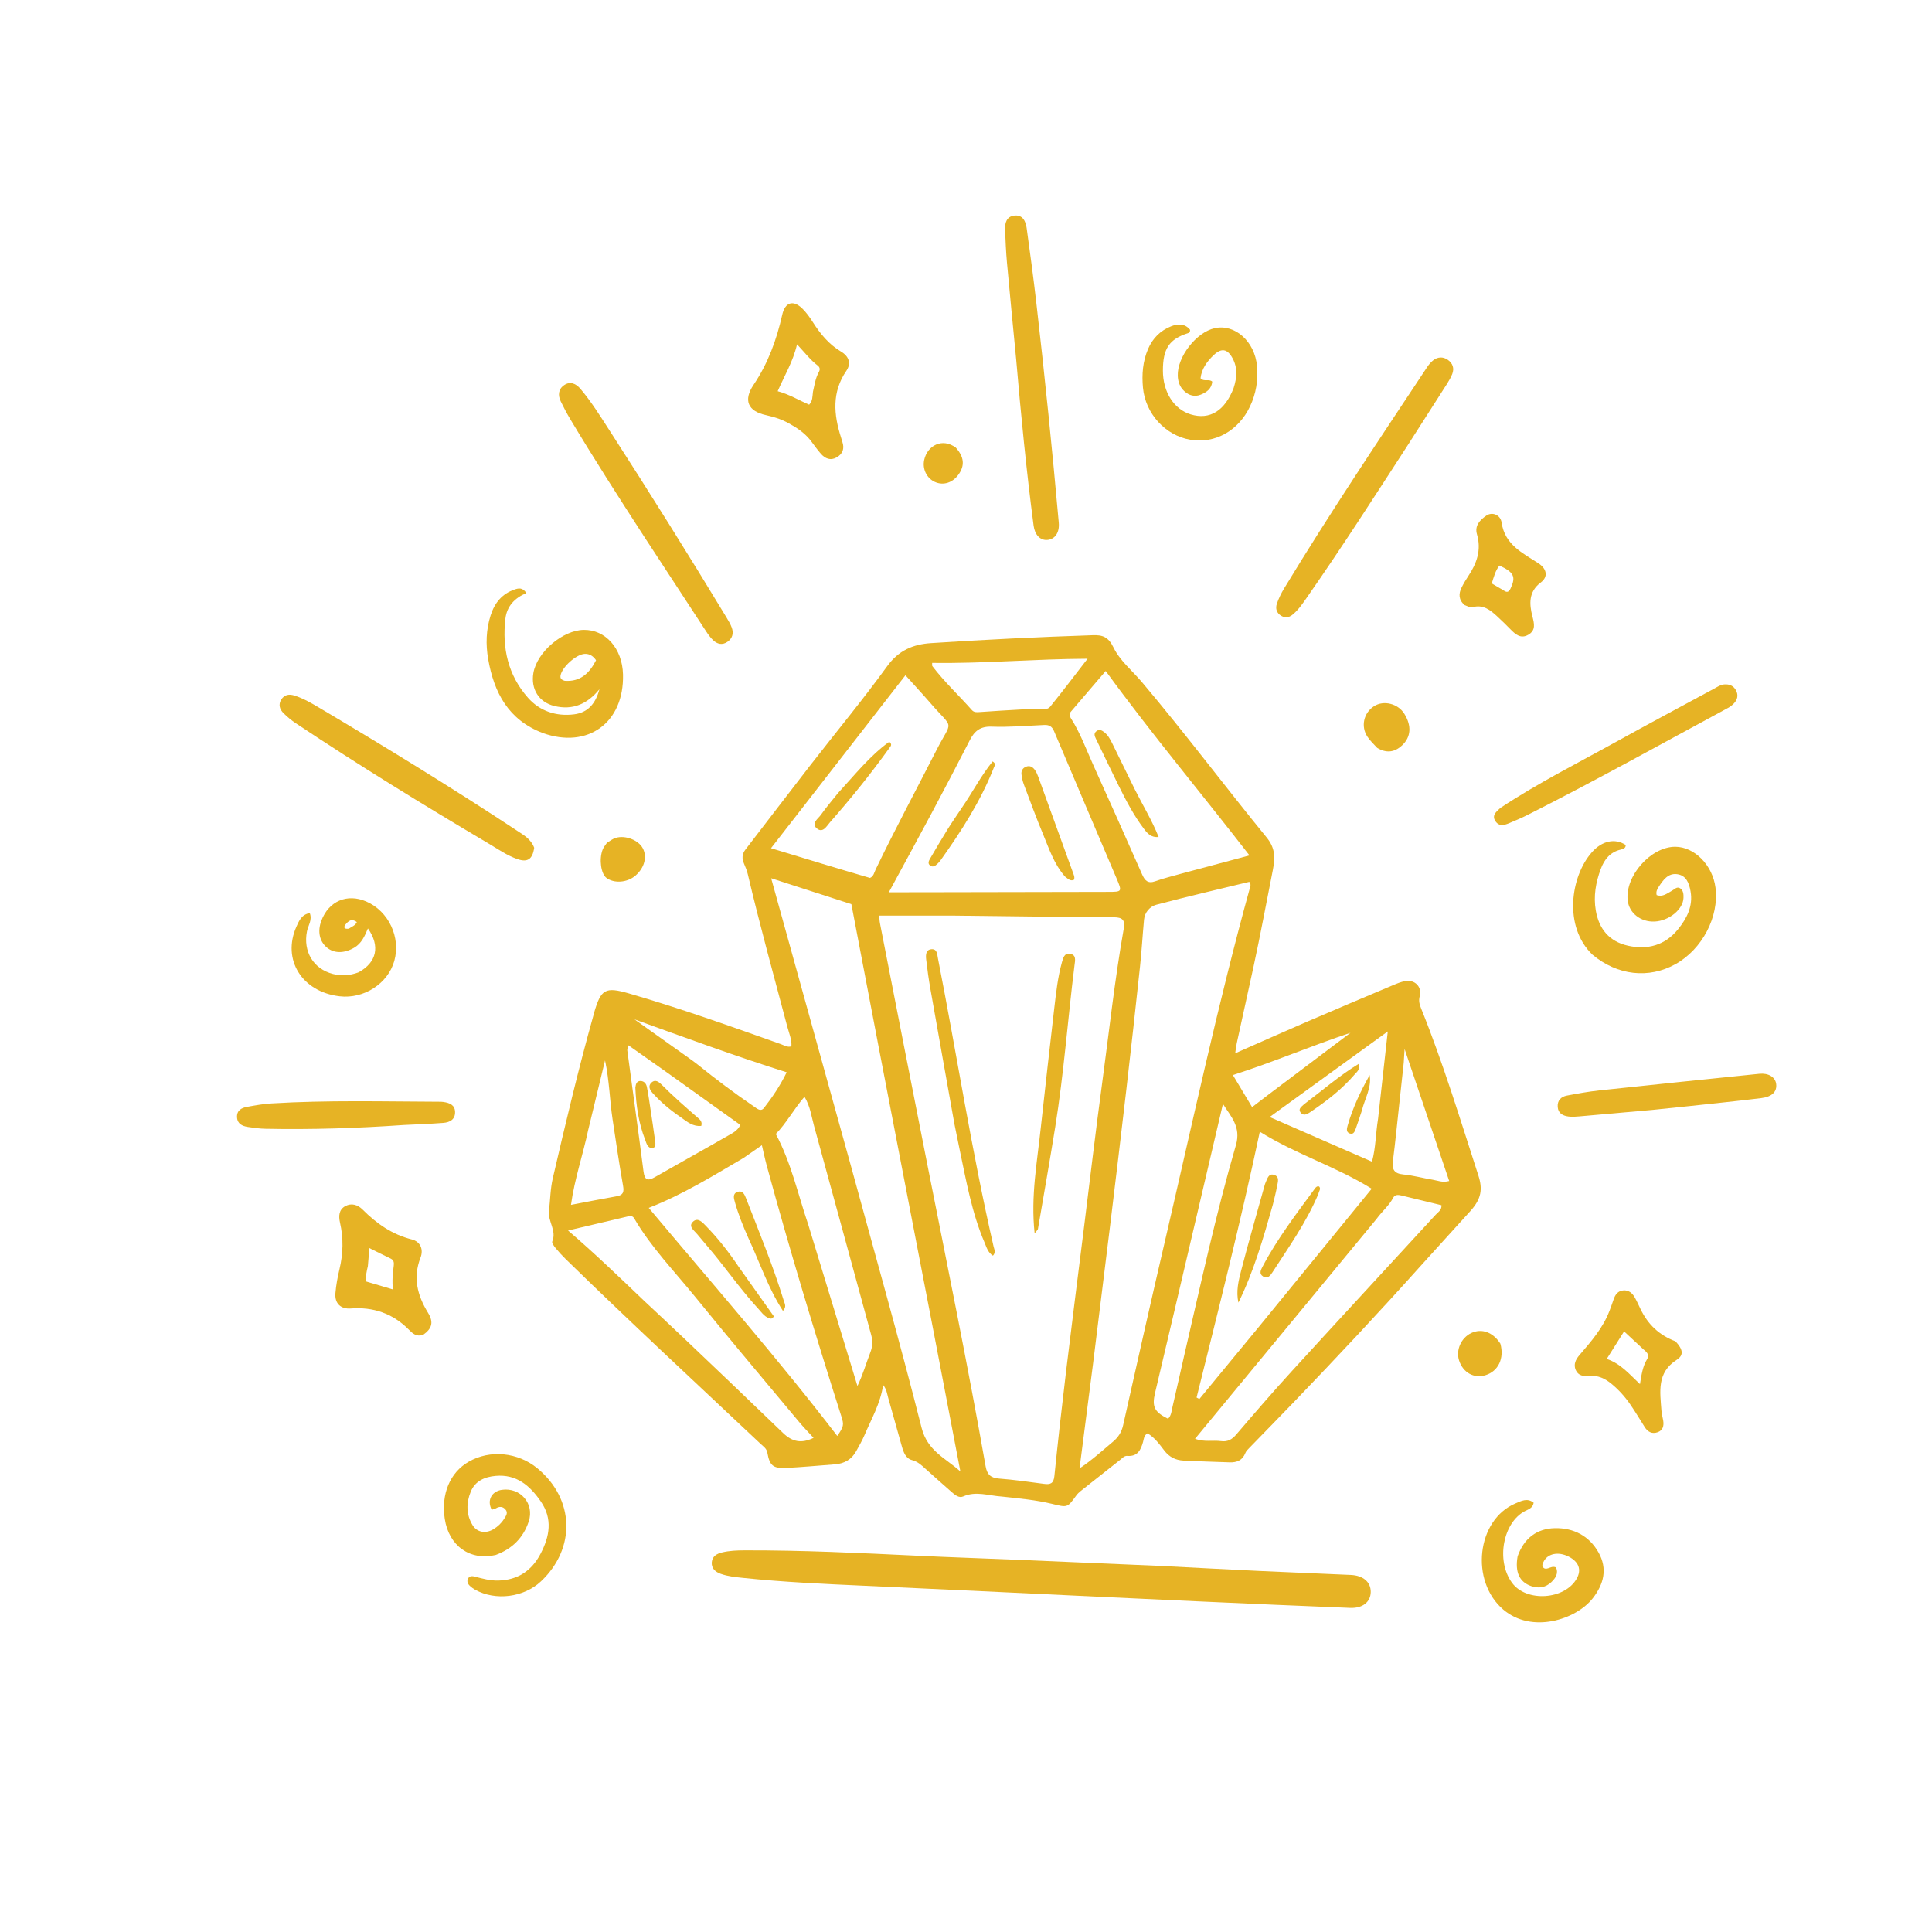 <svg version="1.1" id="Layer_1" xmlns="http://www.w3.org/2000/svg" xmlns:xlink="http://www.w3.org/1999/xlink" x="0px" y="0px"
	 width="100%" viewBox="0 0 1024 1024" enable-background="new 0 0 1024 1024" xml:space="preserve">
<path fill="#e6b325" opacity="1" stroke="none" 
	d="
M531.027,793.213 
	C523.903,792.762 517.305,790.144 510.517,793.151 
	C508.247,794.156 506.076,792.299 504.291,790.724 
	C499.668,786.645 495.036,782.576 490.464,778.44 
	C488.371,776.547 486.447,774.692 483.476,773.917 
	C480.059,773.027 478.902,769.762 478.017,766.666 
	C475.547,758.022 473.169,749.352 470.714,740.703 
	C470.138,738.673 469.976,736.472 468.093,734.065 
	C466.603,744.002 461.829,752.089 458.214,760.631 
	C456.985,763.533 455.37,766.276 453.858,769.052 
	C451.422,773.522 447.557,775.755 442.535,776.131 
	C433.902,776.776 425.278,777.61 416.634,778.037 
	C409.756,778.376 407.907,776.749 406.716,769.974 
	C406.315,767.69 404.614,766.673 403.197,765.339 
	C368.626,732.781 333.791,700.503 299.81,667.323 
	C297.906,665.465 296.101,663.487 294.419,661.427 
	C293.605,660.429 292.38,658.768 292.711,657.991 
	C295.16,652.248 290.313,647.473 290.974,641.78 
	C291.641,636.04 291.674,630.159 292.986,624.516 
	C299.727,595.51 306.56,566.524 314.618,537.846 
	C314.708,537.525 314.756,537.193 314.849,536.873 
	C318.545,524.219 320.728,522.887 333.409,526.555 
	C360.618,534.427 387.279,543.963 413.957,553.438 
	C415.629,554.032 417.194,555.222 419.47,554.588 
	C419.697,550.909 418.172,547.518 417.262,544.077 
	C410.152,517.209 402.724,490.424 396.353,463.363 
	C395.901,461.444 395.14,459.577 394.348,457.762 
	C393.183,455.091 393.244,452.697 395.098,450.295 
	C406.587,435.409 417.963,420.436 429.495,405.585 
	C443.084,388.083 457.251,371.008 470.247,353.08 
	C476.311,344.714 483.931,341.502 493.356,340.879 
	C521.936,338.989 550.543,337.626 579.17,336.667 
	C584.308,336.495 587.407,337.453 590.183,343.194 
	C593.547,350.153 600.168,355.526 605.326,361.631 
	C628.024,388.491 649.105,416.649 671.342,443.877 
	C675.741,449.263 676.006,454.186 674.63,461.116 
	C671.262,478.073 668.134,495.09 664.476,511.998 
	C661.522,525.655 658.48,539.293 655.506,552.945 
	C655.163,554.521 655.007,556.139 654.684,558.264 
	C667.84,552.472 680.423,546.841 693.081,541.381 
	C708.069,534.916 723.112,528.58 738.152,522.236 
	C740.294,521.333 742.497,520.409 744.763,519.999 
	C749.862,519.074 753.824,523.063 752.48,528.021 
	C751.785,530.587 752.44,532.555 753.307,534.706 
	C764.956,563.616 773.976,593.425 783.571,623.039 
	C785.888,630.192 785.191,635.348 779.449,641.744 
	C770.464,651.753 761.31,661.655 752.324,671.683 
	C730.529,696.003 708.187,719.821 685.553,743.362 
	C677.816,751.409 669.984,759.365 662.217,767.383 
	C661.413,768.213 660.481,769.077 660.078,770.109 
	C658.56,773.995 655.571,775.214 651.74,775.078 
	C643.584,774.791 635.426,774.556 627.277,774.147 
	C623.123,773.938 619.755,772.312 617.073,768.781 
	C614.521,765.421 611.917,761.908 608.228,759.71 
	C606.25,760.819 606.282,762.651 605.857,764.19 
	C604.663,768.505 602.948,772.085 597.501,771.658 
	C595.859,771.53 594.81,772.876 593.655,773.781 
	C586.704,779.223 579.779,784.699 572.873,790.198 
	C571.97,790.917 571.099,791.743 570.426,792.673 
	C565.693,799.22 565.752,799.06 557.623,797.084 
	C549.045,794.999 540.242,794.203 531.027,793.213 
M505.5,485.297 
	C492.411,485.297 479.323,485.297 466.009,485.297 
	C466.118,486.474 466.126,487.959 466.407,489.391 
	C474.777,532.13 483.119,574.873 491.582,617.594 
	C502.11,670.744 513.002,723.825 522.403,777.192 
	C523.165,781.517 525.086,783.331 529.495,783.675 
	C537.447,784.295 545.365,785.404 553.274,786.477 
	C556.667,786.937 558.435,786.349 558.843,782.351 
	C560.731,763.836 562.812,745.339 565.038,726.862 
	C568.139,701.125 571.429,675.411 574.642,649.688 
	C577.752,624.79 580.666,599.866 584.035,575.004 
	C587.783,547.345 590.755,519.574 595.635,492.074 
	C596.396,487.784 595.002,486.195 590.423,486.172 
	C562.448,486.03 534.474,485.621 505.5,485.297 
M579.345,722.689 
	C576.956,741.222 574.567,759.754 572.178,778.286 
	C578.796,773.863 584.288,768.86 589.968,764.079 
	C592.766,761.724 594.461,759.057 595.277,755.413 
	C602.654,722.478 610.055,689.548 617.705,656.675 
	C632.138,594.653 645.462,532.363 662.382,470.938 
	C662.677,469.865 663.247,468.723 662.137,467.4 
	C645.781,471.369 629.261,475.168 612.89,479.527 
	C609.577,480.41 606.732,483.418 606.355,487.458 
	C605.582,495.737 605.116,504.047 604.231,512.313 
	C601.895,534.136 599.478,555.951 596.953,577.752 
	C594.142,602.027 591.223,626.289 588.265,650.547 
	C585.369,674.302 582.364,698.045 579.345,722.689 
M451.165,618.521 
	C463.715,664.599 476.763,710.551 488.483,756.84 
	C491.598,769.144 501.366,772.924 509.027,779.914 
	C489.95,679.775 470.347,579.991 451.243,479.224 
	C438.071,474.968 423.616,470.297 408.73,465.488 
	C422.944,516.759 436.941,567.249 451.165,618.521 
M488.516,472.906 
	C521.49,472.845 554.463,472.788 587.437,472.717 
	C594.696,472.701 594.797,472.636 591.89,465.776 
	C580.85,439.725 569.701,413.72 558.715,387.646 
	C557.617,385.042 556.149,384.13 553.452,384.254 
	C544.146,384.685 534.816,385.48 525.53,385.144 
	C519.489,384.925 516.467,387.518 513.982,392.38 
	C507.315,405.424 500.497,418.392 493.604,431.319 
	C486.186,445.228 478.615,459.054 471.111,472.918 
	C476.674,472.918 482.1,472.918 488.516,472.906 
M394.135,613.711 
	C377.887,623.229 361.88,633.183 343.838,640.203 
	C377.954,680.902 412.152,719.869 443.771,761.085 
	C447.224,756.077 447.365,755.193 445.984,750.859 
	C431.944,706.803 418.568,662.55 406.424,617.93 
	C405.491,614.5 404.769,611.013 403.816,606.991 
	C400.422,609.351 397.579,611.327 394.135,613.711 
M461.112,465.324 
	C463.048,464.489 463.329,462.485 464.092,460.897 
	C474.34,439.581 485.55,418.757 496.291,397.694 
	C504.842,380.925 505.777,387.242 493.206,372.72 
	C489.004,367.866 484.635,363.159 479.908,357.902 
	C455.99,388.67 432.59,418.773 408.653,449.566 
	C426.733,455.08 443.572,460.215 461.112,465.324 
M626.597,462.922 
	C638.208,459.817 649.82,456.713 662.258,453.387 
	C636.58,420.233 610.429,389.083 586.05,355.637 
	C579.456,363.344 573.544,370.275 567.604,377.182 
	C566.541,378.418 566.774,379.426 567.613,380.73 
	C572.594,388.463 575.665,397.131 579.436,405.448 
	C588.157,424.685 596.735,443.987 605.272,463.306 
	C606.742,466.633 608.336,468.549 612.415,467.056 
	C616.775,465.461 621.342,464.431 626.597,462.922 
M667.002,703.527 
	C686.871,679.211 706.74,654.894 727.038,630.052 
	C708.027,618.22 687.133,611.948 667.73,599.836 
	C657.569,647.696 645.79,694.189 634.212,740.73 
	C634.706,740.989 635.201,741.248 635.696,741.507 
	C645.976,729.024 656.256,716.542 667.002,703.527 
M729.591,646.064 
	C697.66,684.746 665.729,723.428 633.383,762.612 
	C638.311,764.406 642.844,763.244 647.181,763.827 
	C650.703,764.301 653.004,762.954 655.297,760.271 
	C665.028,748.889 674.82,737.548 684.921,726.494 
	C710.18,698.851 735.629,671.38 760.959,643.801 
	C762.217,642.431 764.203,641.372 763.999,638.781 
	C756.886,637.047 749.813,635.298 742.725,633.615 
	C741.074,633.223 739.324,633.049 738.352,634.935 
	C736.257,638.998 732.652,641.863 729.591,646.064 
M341.215,689.288 
	C348.258,695.899 355.34,702.469 362.334,709.13 
	C379.942,725.899 397.566,742.652 415.058,759.541 
	C419.835,764.153 424.724,765.279 431.201,762.101 
	C428.577,759.223 425.931,756.53 423.52,753.641 
	C405.166,731.646 386.659,709.774 368.609,687.533 
	C357.508,673.853 345.12,661.143 336.151,645.799 
	C335.443,644.587 334.434,644.342 333.175,644.639 
	C322.62,647.123 312.065,649.607 301.078,652.193 
	C315.007,664.124 327.821,676.496 341.215,689.288 
M428.421,649.173 
	C437.102,677.652 445.782,706.131 454.463,734.61 
	C457.379,728.586 459.018,722.645 461.252,716.936 
	C462.552,713.614 462.605,710.648 461.683,707.286 
	C451.552,670.364 441.572,633.401 431.394,596.493 
	C430.047,591.61 429.457,586.409 426.4,581.306 
	C420.603,588.053 416.623,595.569 411.188,601.029 
	C419.387,616.378 422.845,632.741 428.421,649.173 
M622.835,693.204 
	C619.283,708.259 615.725,723.312 612.183,738.369 
	C610.47,745.651 611.884,748.429 619.095,751.979 
	C620.873,750.221 620.949,747.767 621.472,745.572 
	C623.628,736.514 625.569,727.405 627.673,718.334 
	C636.318,681.07 644.397,643.648 655.068,606.91 
	C657.874,597.249 652.469,591.918 648.186,585.095 
	C639.814,620.866 631.442,656.636 622.835,693.204 
M730.401,593.013 
	C732.084,577.881 733.768,562.748 735.556,546.677 
	C714.611,561.852 694.277,576.584 672.941,592.042 
	C691.696,600.226 709.267,607.893 727.195,615.717 
	C729.236,608.114 729.098,600.915 730.401,593.013 
M352.109,567.428 
	C345.916,563.065 339.724,558.702 333.087,554.025 
	C332.735,555.51 332.401,556.139 332.478,556.712 
	C335.342,578.117 338.334,599.505 341.075,620.926 
	C341.689,625.73 343.487,625.973 347.209,623.842 
	C360.062,616.482 373.027,609.317 385.866,601.934 
	C388.235,600.572 390.937,599.361 392.391,596.228 
	C379.135,586.765 365.905,577.32 352.109,567.428 
M542.582,375.957 
	C544.742,375.927 546.916,376.035 549.06,375.832 
	C551.644,375.588 554.833,376.75 556.674,374.483 
	C563.213,366.433 569.455,358.142 576.433,349.137 
	C548.269,349.259 521.219,351.757 494.058,351.352 
	C494.104,352.413 493.994,352.82 494.15,353.025 
	C500.496,361.385 508.191,368.535 515.128,376.366 
	C516.266,377.65 517.7,377.517 519.255,377.404 
	C526.705,376.863 534.163,376.434 542.582,375.957 
M311.724,599.045 
	C308.958,612.102 304.54,624.806 302.626,638.609 
	C311.218,636.979 319.007,635.424 326.828,634.052 
	C330.317,633.44 330.819,631.796 330.225,628.444 
	C328.142,616.68 326.417,604.851 324.643,593.034 
	C323.145,583.058 323,572.901 320.682,562.044 
	C317.622,574.745 314.791,586.499 311.724,599.045 
M744.003,563.33 
	C743.236,570.434 742.474,577.539 741.699,584.642 
	C740.582,594.88 739.577,605.132 738.275,615.347 
	C737.701,619.852 738.943,622.018 743.781,622.487 
	C749.053,622.997 754.227,624.447 759.474,625.303 
	C762.008,625.716 764.516,626.929 768.104,625.956 
	C760.204,602.44 752.272,579.251 744.467,555.993 
	C744.345,558.148 744.223,560.302 744.003,563.33 
M364.873,560.602 
	C366.479,561.783 368.135,562.903 369.684,564.155 
	C379.393,572.01 389.377,579.498 399.699,586.526 
	C401.247,587.58 403.203,589.444 404.955,587.196 
	C409.405,581.485 413.463,575.492 416.962,568.337 
	C389.822,559.783 363.754,550.194 336.271,540.268 
	C346.428,547.489 355.358,553.838 364.873,560.602 
M672.53,579.997 
	C686.949,569.133 701.369,558.268 715.789,547.404 
	C694.905,554.35 674.811,562.964 653.46,569.798 
	C656.929,575.59 660.115,580.909 663.644,586.799 
	C666.765,584.426 669.375,582.441 672.53,579.997 
z"/>
<path fill="#e6b325" opacity="1" stroke="none" 
	d="
M614.771,829.954 
	C632.705,830.868 650.162,831.816 667.624,832.643 
	C683.758,833.407 699.9,833.997 716.035,834.753 
	C722.627,835.062 726.598,838.611 726.52,843.809 
	C726.442,848.983 722.354,852.475 715.631,852.216 
	C688.834,851.186 662.045,849.953 635.254,848.761 
	C617.949,847.991 600.647,847.168 583.344,846.354 
	C541.584,844.389 499.827,842.351 458.064,840.474 
	C436.602,839.509 415.144,838.549 393.767,836.307 
	C389.793,835.89 385.796,835.507 382.011,834.163 
	C379.158,833.15 376.948,831.269 377.267,827.925 
	C377.563,824.826 379.961,823.478 382.706,822.82 
	C386.616,821.883 390.609,821.724 394.621,821.712 
	C425.117,821.62 455.562,823.103 486.011,824.554 
	C503.642,825.395 521.286,825.966 538.923,826.706 
	C564.048,827.759 589.172,828.856 614.771,829.954 
z"/>
<path fill="#e6b325" opacity="1" stroke="none" 
	d="
M844.021,505.993 
	C828.491,491.019 832.519,464.45 843.654,451.798 
	C849.143,445.56 855.977,444.155 861.661,447.858 
	C861.681,449.595 860.333,449.999 859.06,450.293 
	C853.429,451.593 850.326,455.504 848.431,460.59 
	C845.78,467.703 844.499,475.004 845.807,482.604 
	C847.503,492.462 853.006,499.036 862.842,501.241 
	C873.246,503.573 882.498,501.025 889.345,492.587 
	C894.009,486.839 897.428,480.346 896.032,472.437 
	C895.271,468.126 893.777,463.971 888.889,463.333 
	C884.109,462.709 881.503,466.432 879.188,469.981 
	C878.384,471.214 877.595,472.536 878.051,474.403 
	C881.277,475.594 883.649,473.468 886.186,472.093 
	C887.595,471.33 888.866,469.642 890.622,470.897 
	C892.254,472.062 892.346,474.028 892.284,475.897 
	C892.078,481.997 884.632,488.089 876.97,488.441 
	C869.638,488.778 863.5,483.976 862.71,477.285 
	C861.18,464.327 874.988,448.749 887.953,448.807 
	C898.147,448.852 907.715,458.58 909.245,470.452 
	C911.234,485.899 902.212,503.15 888.022,511.029 
	C873.894,518.875 857.276,517.056 844.021,505.993 
z"/>
<path fill="#e6b325" opacity="1" stroke="none" 
	d="
M287.728,388.538 
	C269.377,381.563 261.835,367.029 258.744,349.335 
	C257.382,341.537 257.63,333.72 260.053,326.121 
	C262.134,319.595 266.092,314.671 272.822,312.414 
	C274.917,311.711 276.977,311.292 278.994,314.334 
	C272.775,316.944 268.631,321.312 267.867,327.94 
	C266.068,343.527 269.305,357.926 279.841,369.827 
	C286.145,376.947 294.789,379.807 304.304,378.612 
	C311.557,377.701 315.687,372.952 317.711,365.31 
	C311.184,373.335 303.341,376.508 293.833,374.196 
	C285.561,372.184 281.277,365.171 282.694,356.753 
	C284.556,345.688 298.185,333.998 309.402,333.846 
	C320.884,333.691 329.864,343.621 330.204,357.5 
	C330.834,383.131 311.474,397.027 287.728,388.538 
M299.32,360.843 
	C307.692,361.471 312.446,356.717 315.924,349.956 
	C314.386,347.702 312.483,346.48 309.953,346.567 
	C305.478,346.721 297.879,353.576 297.108,357.992 
	C296.868,359.37 297.271,360.259 299.32,360.843 
z"/>
<path fill="#e6b325" opacity="1" stroke="none" 
	d="
M262.738,824.165 
	C249.038,827.355 237.901,819.292 235.731,805.002 
	C233.735,791.853 238.514,780.446 248.406,774.752 
	C259.703,768.248 274.501,769.685 284.894,778.295 
	C304.539,794.569 305.335,820.592 286.723,838.147 
	C277.695,846.663 262.636,848.593 251.834,842.583 
	C250.827,842.022 249.858,841.329 249.028,840.534 
	C247.867,839.422 247.271,837.978 248.182,836.481 
	C249.019,835.103 250.514,835.332 251.798,835.667 
	C255.827,836.719 259.83,837.829 264.059,837.727 
	C274.371,837.477 281.79,832.554 286.493,823.561 
	C291.303,814.363 293.048,805.065 286.592,795.732 
	C280.785,787.337 273.713,781.273 262.676,782.253 
	C256.853,782.77 251.814,784.96 249.497,790.654 
	C247.079,796.596 247.039,802.763 250.513,808.418 
	C252.849,812.222 257.477,812.97 261.528,810.519 
	C263.832,809.126 265.796,807.286 267.215,804.989 
	C268.148,803.479 269.481,801.818 267.863,800.004 
	C266.452,798.423 264.739,798.346 262.897,799.409 
	C262.21,799.805 261.374,799.943 260.639,800.188 
	C257.965,795.3 260.543,790.412 266.013,789.639 
	C275.819,788.252 283.353,796.99 280.242,806.394 
	C277.409,814.957 271.613,820.86 262.738,824.165 
z"/>
<path fill="#e6b325" opacity="1" stroke="none" 
	d="
M538.576,190.359 
	C536.919,173.02 535.245,156.144 533.713,139.254 
	C533.187,133.461 532.953,127.638 532.705,121.824 
	C532.551,118.227 533.435,114.772 537.556,114.27 
	C542.055,113.721 543.637,117.249 544.144,120.885 
	C545.98,134.049 547.746,147.226 549.266,160.43 
	C551.547,180.241 553.691,200.069 555.721,219.908 
	C557.666,238.927 559.465,257.961 561.169,277.002 
	C561.655,282.428 559.021,285.94 554.953,286.183 
	C551.322,286.399 548.471,283.483 547.833,278.616 
	C544.007,249.429 541.144,220.14 538.576,190.359 
z"/>
<path fill="#e6b325" opacity="1" stroke="none" 
	d="
M341.462,284.489 
	C327.945,263.641 314.743,243.021 302.162,222.012 
	C300.368,219.015 298.741,215.908 297.216,212.765 
	C295.675,209.59 295.871,206.368 298.852,204.236 
	C302.186,201.852 305.295,203.31 307.654,206.106 
	C313.471,212.996 318.226,220.659 323.097,228.21 
	C344.227,260.963 364.921,293.99 385.099,327.339 
	C386.13,329.043 387.175,330.788 387.848,332.646 
	C388.92,335.6 388.267,338.289 385.594,340.157 
	C382.823,342.094 380.141,341.415 377.895,339.247 
	C376.476,337.878 375.299,336.213 374.21,334.553 
	C363.337,317.981 352.504,301.382 341.462,284.489 
z"/>
<path fill="#e6b325" opacity="1" stroke="none" 
	d="
M745.697,236.653 
	C728.273,263.509 711.186,290.155 693.073,316.121 
	C690.789,319.396 688.583,322.757 685.537,325.413 
	C683.653,327.055 681.59,327.878 679.159,326.442 
	C676.591,324.924 675.907,322.52 676.771,319.98 
	C677.727,317.171 679.065,314.435 680.606,311.891 
	C704.702,272.134 730.607,233.543 756.268,194.797 
	C757.178,193.423 758.254,192.066 759.531,191.051 
	C761.997,189.091 764.843,188.939 767.411,190.746 
	C769.975,192.551 770.907,195.223 769.712,198.238 
	C768.982,200.08 767.966,201.834 766.899,203.512 
	C759.928,214.477 752.907,225.411 745.697,236.653 
z"/>
<path fill="#e6b325" opacity="1" stroke="none" 
	d="
M283.132,449.34 
	C282.243,455.479 279.561,457.188 274.254,455.351 
	C268.694,453.425 263.904,450.021 258.906,447.063 
	C224.385,426.632 190.217,405.63 156.833,383.379 
	C154.494,381.82 152.289,379.987 150.287,378.014 
	C148.243,376 147.409,373.447 149.095,370.761 
	C150.778,368.081 153.359,367.78 156.135,368.673 
	C160.763,370.162 164.959,372.605 169.098,375.06 
	C204.604,396.114 239.806,417.661 274.252,440.42 
	C277.688,442.69 281.428,444.767 283.132,449.34 
z"/>
<path fill="#e6b325" opacity="1" stroke="none" 
	d="
M804.361,824.886 
	C807.747,815.266 814.605,810.187 824.023,809.961 
	C833.916,809.723 842.333,814.01 847.299,822.919 
	C852.054,831.449 850.103,839.53 844.245,847.055 
	C835.408,858.408 811.89,866.077 796.706,853.061 
	C779.101,837.971 782.645,805.58 803.17,796.869 
	C806.189,795.588 809.516,793.709 812.865,796.499 
	C812.43,799.316 810.067,799.981 808.286,800.896 
	C796.749,806.828 792.713,826.972 801.374,838.883 
	C808.975,849.336 829.521,847.962 835.766,836.554 
	C838.296,831.932 836.76,827.789 831.512,825.078 
	C825.894,822.176 820.146,823.398 818.04,827.903 
	C817.597,828.849 817.167,829.778 817.863,830.699 
	C818.566,831.629 819.564,831.528 820.585,831.204 
	C821.829,830.81 823.034,830.057 824.683,830.748 
	C826.169,833.926 824.453,836.419 822.292,838.507 
	C819.286,841.411 815.561,842.035 811.62,840.688 
	C805.351,838.545 802.876,833.307 804.361,824.886 
z"/>
<path fill="#e6b325" opacity="1" stroke="none" 
	d="
M653.824,205.737 
	C655.653,200.118 656.015,194.893 653.279,189.879 
	C650.551,184.88 647.441,184.32 643.342,188.154 
	C639.672,191.587 636.88,195.585 636.306,200.475 
	C638.293,202.566 640.678,200.612 642.514,202.263 
	C642.215,206.055 639.524,207.918 636.411,209.177 
	C633.181,210.484 630.188,209.618 627.65,207.275 
	C625.302,205.107 624.348,202.272 624.24,199.198 
	C623.886,189.157 634.06,176.101 643.823,173.944 
	C654.534,171.578 665.085,180.991 666.25,194.045 
	C666.914,201.488 665.754,208.626 662.526,215.433 
	C656.415,228.321 643.98,235.301 630.887,233.076 
	C617.687,230.832 607.078,219.269 605.795,205.503 
	C605.139,198.47 605.662,191.54 608.514,184.925 
	C610.949,179.279 615.002,175.245 620.646,172.979 
	C624.383,171.479 628.071,171.472 630.758,174.793 
	C630.845,176.03 630.281,176.387 629.641,176.592 
	C619.706,179.769 616.362,184.763 616.363,196.455 
	C616.363,207.775 622.212,216.959 631.135,219.651 
	C641.113,222.662 649.116,217.864 653.824,205.737 
z"/>
<path fill="#e6b325" opacity="1" stroke="none" 
	d="
M419.697,225.307 
	C415.228,222.55 410.713,221.054 405.933,220.017 
	C396.361,217.941 393.91,212.117 399.39,203.985 
	C407.055,192.61 411.634,180.063 414.606,166.809 
	C416.089,160.197 420.408,158.792 425.232,163.526 
	C427.348,165.602 429.13,168.092 430.73,170.607 
	C434.707,176.854 439.22,182.448 445.739,186.334 
	C450.025,188.889 451.24,192.666 448.588,196.539 
	C440.814,207.891 441.873,219.713 445.761,231.872 
	C446.014,232.664 446.214,233.474 446.483,234.261 
	C447.679,237.765 446.652,240.548 443.53,242.378 
	C440.245,244.304 437.376,243.106 435.079,240.504 
	C433.211,238.387 431.596,236.046 429.88,233.796 
	C427.209,230.292 423.807,227.659 419.697,225.307 
M430.895,207.61 
	C431.719,204.069 432.192,200.421 434.007,197.178 
	C434.777,195.801 434.569,194.643 433.318,193.689 
	C429.377,190.682 426.4,186.698 422.448,182.509 
	C420.341,191.634 415.78,199.07 412.186,207.347 
	C418.572,209.122 423.64,212.245 428.867,214.501 
	C430.79,212.436 430.535,210.359 430.895,207.61 
z"/>
<path fill="#e6b325" opacity="1" stroke="none" 
	d="
M224.262,707.51 
	C220.633,708.678 218.671,706.741 216.595,704.649 
	C208.138,696.127 197.775,692.616 185.909,693.529 
	C180.722,693.928 177.335,690.962 177.783,685.443 
	C178.131,681.162 178.934,676.883 179.934,672.698 
	C181.899,664.464 182.097,656.273 180.212,648.019 
	C179.42,644.55 179.582,641.112 183.045,639.25 
	C186.347,637.474 189.684,638.578 192.194,641.099 
	C199.597,648.535 207.853,654.31 218.256,656.927 
	C222.9,658.096 224.528,662.311 222.904,666.497 
	C218.765,677.164 221.18,686.567 226.882,695.846 
	C229.942,700.827 228.987,704.176 224.262,707.51 
M194.978,671.116 
	C194.38,673.678 193.685,676.231 194.168,679.247 
	C198.651,680.578 203.16,681.916 208.257,683.429 
	C207.743,678.702 208.194,674.79 208.691,670.877 
	C208.884,669.355 208.805,667.907 207.091,667.087 
	C203.422,665.329 199.789,663.494 195.706,661.477 
	C195.498,664.745 195.322,667.526 194.978,671.116 
z"/>
<path fill="#e6b325" opacity="1" stroke="none" 
	d="
M888.028,710.932 
	C892.044,715.19 892.549,718.284 888.678,720.752 
	C878.053,727.527 879.868,737.656 880.589,747.603 
	C880.72,749.416 881.258,751.197 881.541,753.003 
	C881.967,755.725 881.395,758.126 878.549,759.126 
	C875.634,760.15 873.361,758.974 871.745,756.412 
	C869.256,752.468 866.856,748.463 864.23,744.612 
	C861.407,740.472 858.089,736.74 854.205,733.527 
	C850.743,730.663 846.961,728.837 842.32,729.283 
	C839.339,729.569 836.459,729.197 835.133,726.071 
	C833.881,723.119 835.178,720.535 837.114,718.275 
	C843.298,711.056 849.574,703.901 853.038,694.838 
	C853.809,692.821 854.555,690.791 855.235,688.742 
	C856.083,686.185 857.53,684.191 860.372,683.942 
	C863.171,683.697 865.12,685.315 866.425,687.618 
	C867.573,689.643 868.523,691.781 869.534,693.881 
	C873.386,701.876 879.296,707.648 888.028,710.932 
M871.204,715.336 
	C867.824,712.198 864.444,709.06 860.797,705.673 
	C857.765,710.487 854.825,715.156 851.603,720.273 
	C859.029,722.768 863.602,728.372 869.212,733.613 
	C870.04,728.496 870.671,724.211 872.945,720.468 
	C874.197,718.407 873.349,717.038 871.204,715.336 
z"/>
<path fill="#e6b325" opacity="1" stroke="none" 
	d="
M795.19,428.246 
	C815.086,415.056 836.09,404.532 856.604,393.159 
	C873.923,383.558 891.41,374.262 908.826,364.836 
	C910.428,363.969 911.955,362.912 913.858,362.759 
	C916.592,362.538 918.795,363.417 920.12,365.916 
	C921.464,368.448 920.903,370.796 919.031,372.793 
	C918.138,373.746 917.042,374.589 915.892,375.209 
	C880.452,394.329 845.286,413.962 809.317,432.089 
	C806.349,433.585 803.27,434.867 800.207,436.164 
	C797.514,437.303 794.623,438.282 792.593,435.224 
	C790.594,432.211 792.941,430.328 795.19,428.246 
z"/>
<path fill="#e6b325" opacity="1" stroke="none" 
	d="
M190.091,515.329 
	C199.707,510.058 201.581,501.46 195.011,492.085 
	C193.286,496.202 191.611,500.059 187.711,502.316 
	C182.45,505.361 177.111,505.433 173.249,502.208 
	C169.316,498.925 168.223,493.666 170.31,488.063 
	C174.202,477.615 183.948,473.425 194.137,477.82 
	C205.975,482.926 212.511,496.801 208.983,509.333 
	C205.6,521.347 192.857,529.568 179.973,528.047 
	C160.007,525.69 149.357,508.572 157.124,491.125 
	C158.483,488.074 159.884,484.68 164.197,483.953 
	C165.616,487.659 163.314,490.56 162.707,493.632 
	C160.603,504.284 166.029,513.526 176.484,516.222 
	C180.914,517.365 185.395,517.124 190.091,515.329 
M184.92,492.219 
	C186.275,491.144 188.19,490.763 189.139,488.749 
	C186.499,486.63 184.645,488.082 183.094,490.069 
	C182.041,491.418 182.249,492.54 184.92,492.219 
z"/>
<path fill="#e6b325" opacity="1" stroke="none" 
	d="
M776.297,320.73 
	C772.977,317.84 773.068,314.682 774.67,311.421 
	C775.694,309.334 776.893,307.315 778.185,305.381 
	C782.711,298.609 785.261,291.514 782.833,283.234 
	C781.469,278.584 784.419,275.58 787.798,273.271 
	C790.888,271.158 795.282,272.813 795.886,276.978 
	C797.597,288.785 807.101,293.132 815.452,298.598 
	C819.777,301.429 820.713,305.661 816.653,308.713 
	C810.104,313.635 810.519,320.093 812.209,326.719 
	C813.187,330.553 814.072,334.051 810.068,336.404 
	C806.024,338.78 803.199,336.219 800.518,333.483 
	C798.187,331.105 795.812,328.763 793.352,326.52 
	C789.715,323.204 785.964,320.246 780.427,321.842 
	C779.335,322.156 777.902,321.286 776.297,320.73 
M796.471,312.637 
	C798.09,313.701 799.367,314.605 800.639,311.887 
	C803.517,305.738 802.501,303.337 794.71,299.743 
	C792.569,302.492 791.737,305.789 790.663,309.241 
	C792.517,310.315 794.212,311.298 796.471,312.637 
z"/>
<path fill="#e6b325" opacity="1" stroke="none" 
	d="
M876.019,588.252 
	C862.817,589.415 850.073,590.578 837.326,591.688 
	C835.35,591.86 833.322,592.031 831.373,591.777 
	C828.401,591.391 825.838,590.161 825.612,586.636 
	C825.392,583.216 827.406,581.27 830.478,580.684 
	C836.182,579.596 841.917,578.56 847.686,577.942 
	C875.935,574.919 904.199,572.024 932.462,569.128 
	C937.279,568.635 940.867,570.846 941.384,574.378 
	C941.983,578.474 939.357,581.31 933.476,582.032 
	C920.775,583.589 908.04,584.877 895.317,586.256 
	C889.039,586.937 882.757,587.576 876.019,588.252 
z"/>
<path fill="#e6b325" opacity="1" stroke="none" 
	d="
M214.09,596.266 
	C189.371,597.992 165.103,598.751 140.805,598.276 
	C137.664,598.215 134.513,597.791 131.402,597.308 
	C128.46,596.852 125.824,595.706 125.637,592.164 
	C125.446,588.556 127.97,587.192 130.933,586.657 
	C135.177,585.892 139.453,585.107 143.747,584.846 
	C173.503,583.037 203.29,583.83 233.069,583.943 
	C233.733,583.946 234.404,583.971 235.059,584.069 
	C238.225,584.541 241.117,585.589 241.201,589.373 
	C241.289,593.381 238.391,594.883 234.991,595.146 
	C228.195,595.67 221.378,595.903 214.09,596.266 
z"/>
<path fill="#e6b325" opacity="1" stroke="none" 
	d="
M729.934,396.387 
	C727.989,394.29 726.149,392.551 724.782,390.496 
	C721.152,385.041 722.767,377.863 728.23,374.322 
	C733.364,370.993 740.99,372.904 744.358,378.365 
	C748.271,384.708 747.893,390.68 743.056,395.142 
	C739.223,398.677 734.894,399.386 729.934,396.387 
z"/>
<path fill="#e6b325" opacity="1" stroke="none" 
	d="
M321.687,446.7 
	C323.416,445.632 324.777,444.571 326.318,444.104 
	C331.471,442.544 338.375,445.265 340.671,449.567 
	C343.139,454.192 341.539,460.084 336.702,464.181 
	C332.4,467.825 325.51,468.337 321.434,465.317 
	C318.546,463.177 317.435,455.49 319.387,450.37 
	C319.848,449.159 320.719,448.105 321.687,446.7 
z"/>
<path fill="#e6b325" opacity="1" stroke="none" 
	d="
M795.232,712.188 
	C797.396,720.06 794.08,726.799 787.337,728.885 
	C781.251,730.768 775.459,727.551 773.349,721.115 
	C771.538,715.59 774.417,709.073 779.789,706.539 
	C785.285,703.946 791.284,706.013 795.232,712.188 
z"/>
<path fill="#e6b325" opacity="1" stroke="none" 
	d="
M506.62,237.272 
	C511.032,242.205 511.413,246.735 508.098,251.434 
	C504.945,255.905 499.952,257.477 495.46,255.415 
	C491.217,253.467 488.79,248.62 489.85,243.763 
	C491.53,236.06 499.484,231.93 506.62,237.272 
z"/>
<path fill="#e6b325" opacity="1" stroke="none" 
	d="
M505.889,595.879 
	C501.581,571.726 497.325,548.001 493.151,524.261 
	C492.23,519.023 491.481,513.746 490.887,508.461 
	C490.628,506.157 490.675,503.247 493.836,503.097 
	C496.735,502.959 496.715,505.846 497.118,507.893 
	C507.122,558.785 514.992,610.09 526.618,660.67 
	C526.969,662.201 527.931,663.768 526.285,665.531 
	C523.632,663.922 522.9,661.081 521.834,658.593 
	C515.098,642.867 512.172,626.105 508.67,609.504 
	C507.743,605.109 506.869,600.703 505.889,595.879 
z"/>
<path fill="#e6b325" opacity="1" stroke="none" 
	d="
M551.717,596.971 
	C554.069,575.876 556.325,555.222 558.757,534.589 
	C559.729,526.343 560.601,518.056 562.844,510.018 
	C563.463,507.799 564.145,504.939 567.185,505.517 
	C570.586,506.165 569.828,509.049 569.51,511.594 
	C565.949,540.141 563.869,568.867 559.302,597.29 
	C556.401,615.345 553.219,633.355 550.13,651.38 
	C550.062,651.776 549.604,652.104 548.375,653.702 
	C546.209,633.893 549.78,615.694 551.717,596.971 
z"/>
<path fill="#e6b325" opacity="1" stroke="none" 
	d="
M564.432,464.558 
	C558.606,457.88 556.06,449.873 552.877,442.241 
	C549.236,433.511 545.985,424.617 542.651,415.762 
	C542.015,414.072 541.626,412.248 541.41,410.451 
	C541.197,408.675 541.938,407.17 543.699,406.422 
	C545.73,405.56 547.307,406.445 548.458,408.029 
	C549.225,409.086 549.79,410.333 550.24,411.57 
	C556.536,428.881 562.798,446.205 569.064,463.528 
	C569.403,464.465 569.657,465.413 569.167,466.356 
	C567.121,467.147 566.003,465.697 564.432,464.558 
z"/>
<path fill="#e6b325" opacity="1" stroke="none" 
	d="
M509.515,428.553 
	C515.345,420.144 519.858,411.263 526.114,403.585 
	C528.095,404.786 527.142,405.885 526.756,406.864 
	C519.755,424.628 509.518,440.536 498.513,455.999 
	C498.034,456.671 497.454,457.284 496.853,457.852 
	C495.719,458.926 494.394,459.876 492.91,458.685 
	C491.57,457.61 492.321,456.189 492.977,455.065 
	C495.991,449.902 499.019,444.744 502.171,439.665 
	C504.447,435.997 506.927,432.454 509.515,428.553 
z"/>
<path fill="#e6b325" opacity="1" stroke="none" 
	d="
M391.557,671.486 
	C397.923,680.467 404.089,689.15 410.255,697.832 
	C409.776,698.197 409.297,698.562 408.819,698.926 
	C405.65,698.571 403.965,695.934 402.057,693.849 
	C394.397,685.483 387.663,676.355 380.639,667.465 
	C377.027,662.893 373.141,658.537 369.444,654.031 
	C367.857,652.098 364.546,650.001 367.405,647.425 
	C369.945,645.137 372.379,647.932 374.176,649.776 
	C380.585,656.354 386.233,663.565 391.557,671.486 
z"/>
<path fill="#e6b325" opacity="1" stroke="none" 
	d="
M396.669,656.227 
	C393.788,649.802 391.335,643.622 389.521,637.204 
	C388.921,635.079 388.175,632.607 390.974,631.706 
	C393.696,630.829 394.65,633.133 395.469,635.245 
	C402.444,653.227 409.808,671.066 415.463,689.533 
	C415.919,691.022 417.03,692.555 414.982,694.806 
	C407.102,682.695 402.753,669.239 396.669,656.227 
z"/>
<path fill="#e6b325" opacity="1" stroke="none" 
	d="
M444.236,420.256 
	C453.084,410.667 460.994,400.616 471.329,393.155 
	C472.961,394.53 472.193,395.34 471.629,396.126 
	C461.738,409.908 451.101,423.101 439.91,435.838 
	C438.163,437.827 436.083,441.877 432.833,438.994 
	C429.835,436.333 433.618,433.968 435.082,431.891 
	C437.852,427.957 441.004,424.293 444.236,420.256 
z"/>
<path fill="#e6b325" opacity="1" stroke="none" 
	d="
M601.552,418.55 
	C605.78,426.974 610.544,434.724 614.102,443.63 
	C610.14,443.995 608.204,441.799 606.41,439.437 
	C600.949,432.25 596.803,424.28 592.811,416.235 
	C588.748,408.047 584.85,399.778 580.854,391.557 
	C580.159,390.128 579.593,388.74 581.122,387.538 
	C582.593,386.383 583.957,387.063 585.2,388.017 
	C587.24,389.583 588.423,391.8 589.526,394.039 
	C593.496,402.091 597.428,410.161 601.552,418.55 
z"/>
<path fill="#e6b325" opacity="1" stroke="none" 
	d="
M674.647,638.439 
	C669.554,656.397 664.501,673.933 656.392,690.423 
	C655.055,684.453 656.434,678.837 657.848,673.384 
	C661.767,658.267 666.109,643.259 670.289,628.21 
	C670.422,627.73 670.581,627.251 670.788,626.799 
	C671.731,624.738 672.32,621.705 675.397,622.735 
	C678.347,623.721 677.257,626.609 676.854,628.809 
	C676.287,631.912 675.484,634.971 674.647,638.439 
z"/>
<path fill="#e6b325" opacity="1" stroke="none" 
	d="
M698.753,632.842 
	C692.345,647.992 683.035,661.031 674.363,674.438 
	C673.325,676.042 671.852,678.028 669.492,676.567 
	C667.151,675.116 668.276,673.071 669.213,671.288 
	C676.996,656.483 687.155,643.268 697.004,629.847 
	C697.483,629.194 698.099,628.557 699.176,628.878 
	C700.275,630.141 699.048,631.296 698.753,632.842 
z"/>
<path fill="#e6b325" opacity="1" stroke="none" 
	d="
M691.158,585.295 
	C700.849,577.987 709.752,570.191 720.253,563.794 
	C720.942,567.029 719.131,568.143 718.072,569.381 
	C711.216,577.402 702.908,583.755 694.206,589.62 
	C692.612,590.694 690.753,591.529 689.331,589.644 
	C687.939,587.798 689.691,586.667 691.158,585.295 
z"/>
<path fill="#e6b325" opacity="1" stroke="none" 
	d="
M721.805,588.678 
	C720.674,592.03 719.745,595.036 718.664,597.985 
	C718.113,599.49 717.516,601.557 715.345,600.755 
	C713.346,600.017 713.846,598.082 714.315,596.449 
	C716.999,587.087 721.16,578.357 725.948,569.806 
	C727.068,576.508 723.41,582.183 721.805,588.678 
z"/>
<path fill="#e6b325" opacity="1" stroke="none" 
	d="
M336.747,576.336 
	C337.012,574.298 337.608,572.924 339.488,572.948 
	C341.475,572.973 342.534,574.479 342.859,576.101 
	C343.702,580.312 344.272,584.578 344.914,588.828 
	C345.681,593.899 346.453,598.97 347.126,604.054 
	C347.333,605.618 347.864,607.359 346.14,608.686 
	C343.109,608.606 342.696,606.04 341.898,603.99 
	C338.496,595.245 337.144,586.097 336.747,576.336 
z"/>
<path fill="#e6b325" opacity="1" stroke="none" 
	d="
M360.877,592.203 
	C355.215,588.34 350.26,584.192 345.918,579.361 
	C344.41,577.684 343.269,575.543 345.401,573.674 
	C347.354,571.961 349.244,573.438 350.641,574.843 
	C356.848,581.084 363.44,586.893 370.098,592.637 
	C371.204,593.591 372.309,594.706 371.686,596.748 
	C367.419,597.213 364.333,594.716 360.877,592.203 
z"/>
</svg>